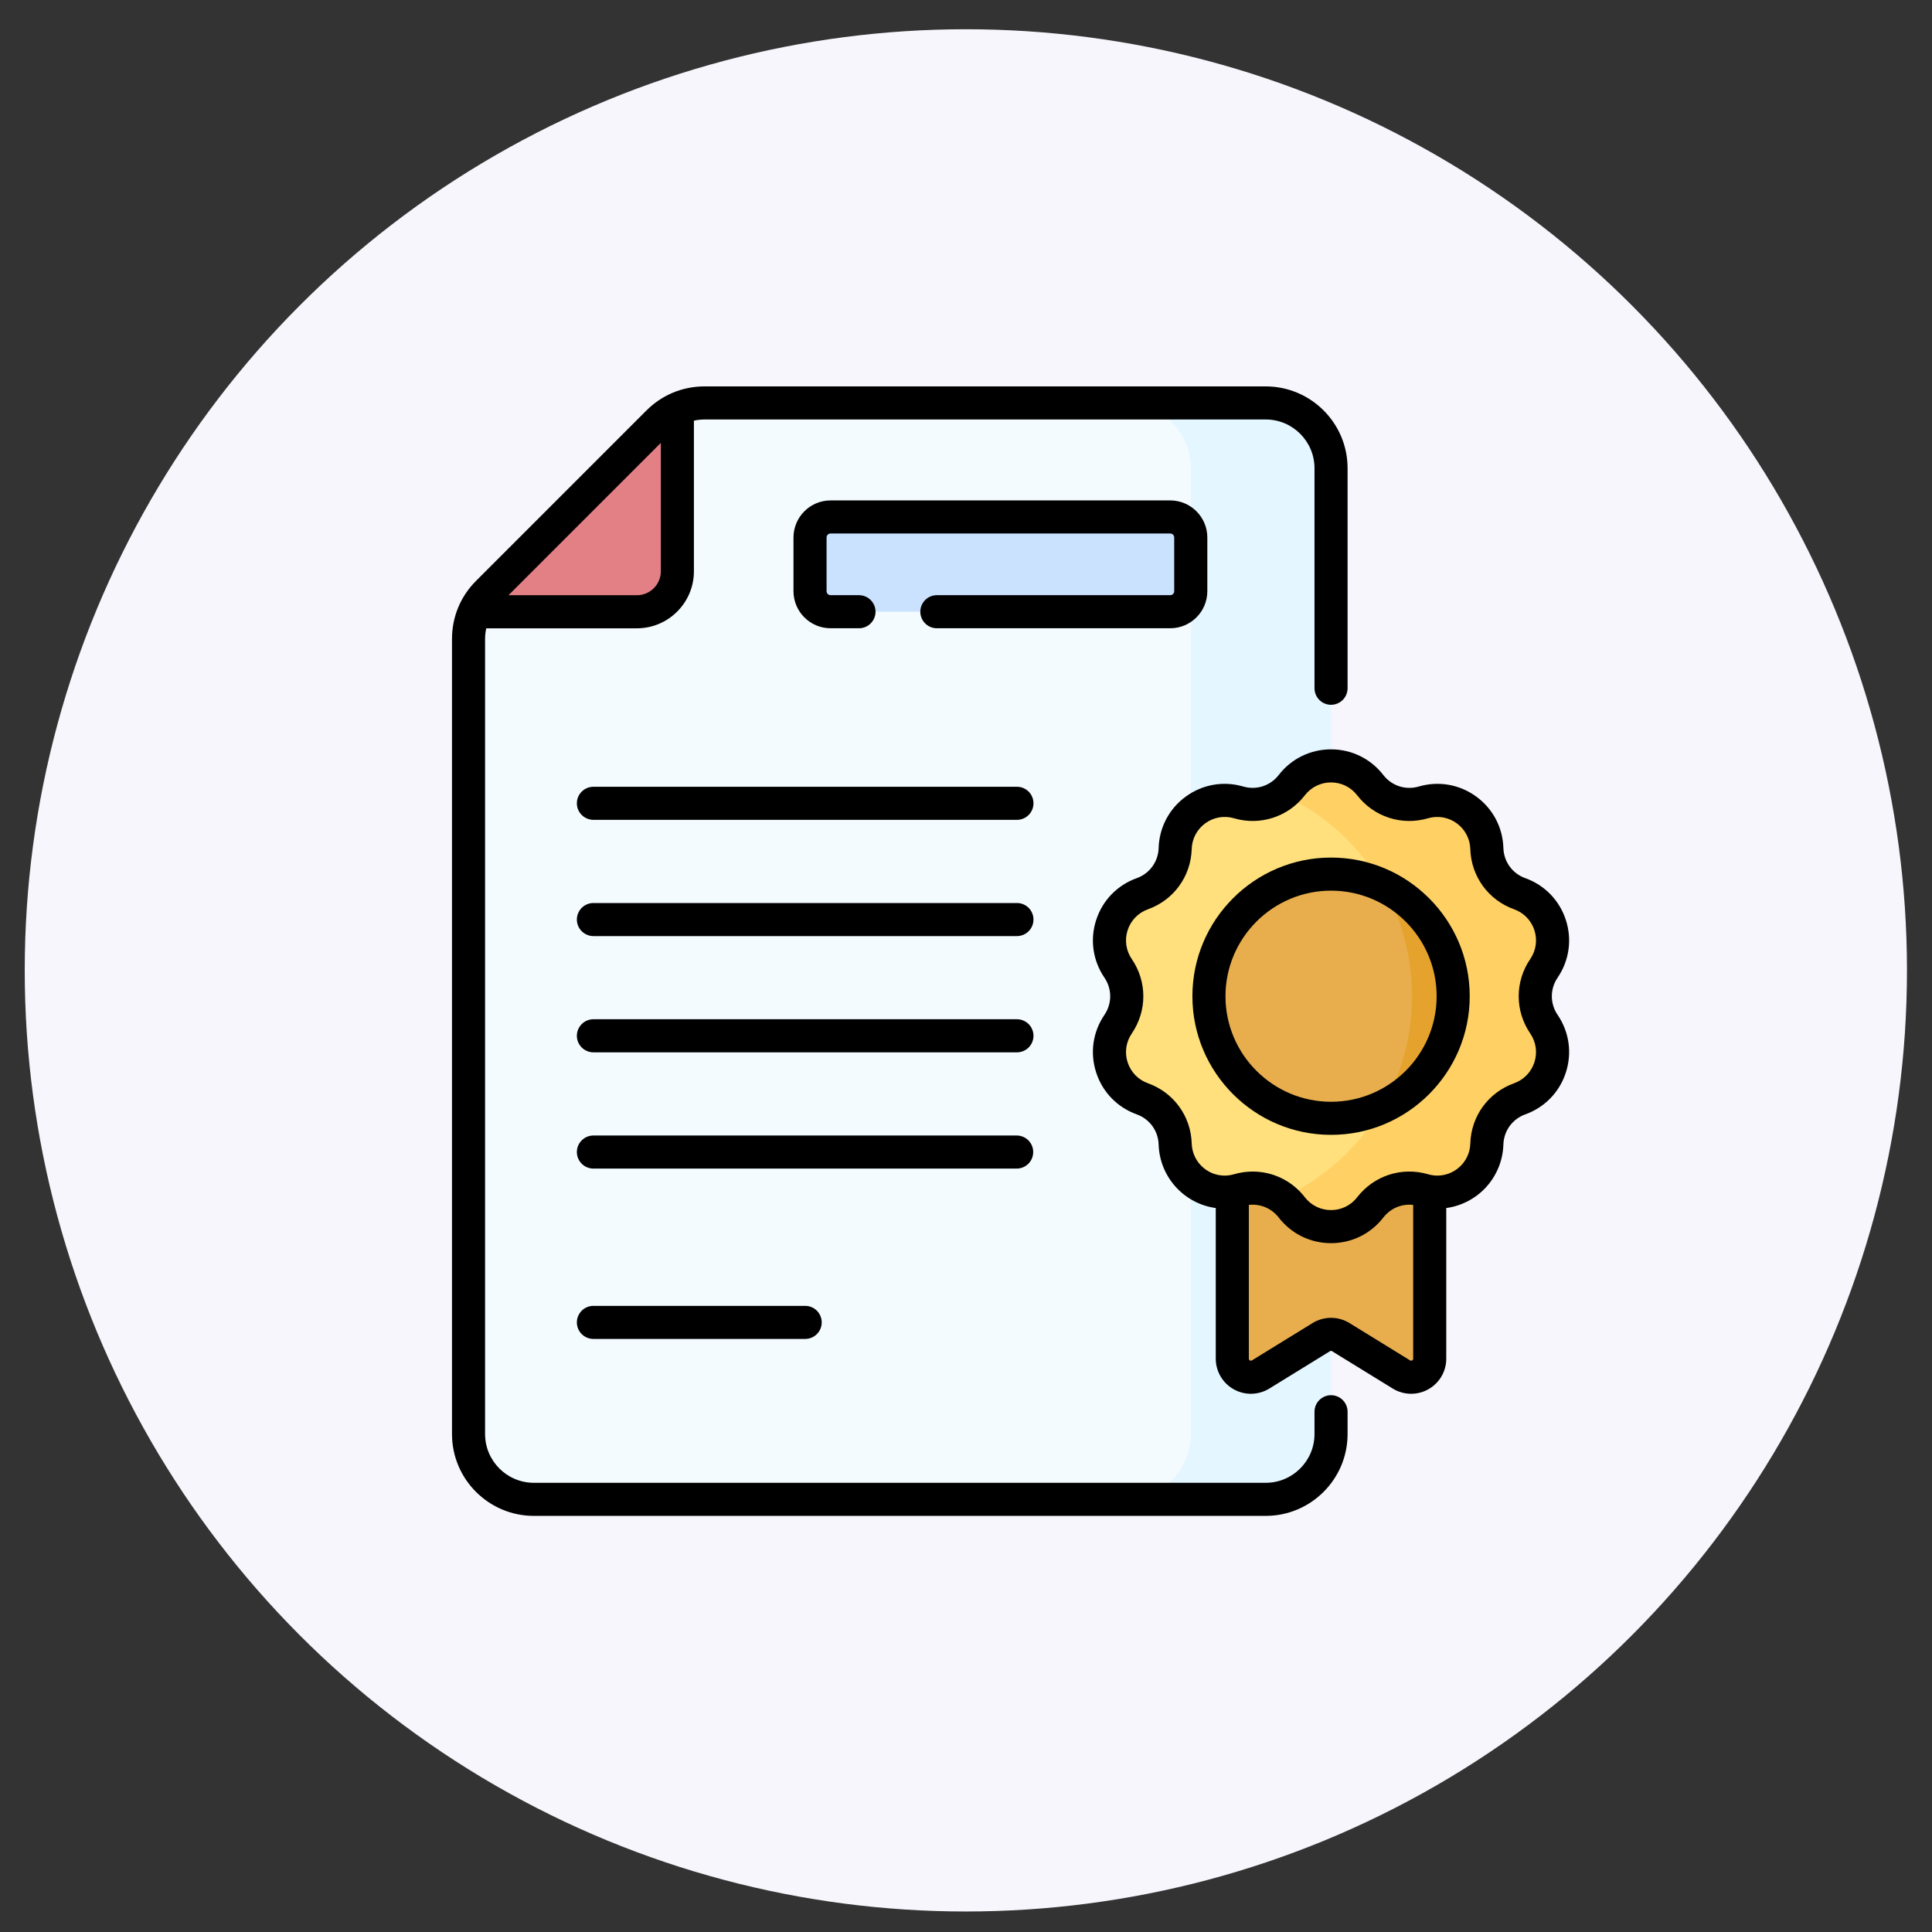 <svg width="65" height="65" viewBox="0 0 65 65" fill="none" xmlns="http://www.w3.org/2000/svg">
<rect x="0" y="0" width="65" height="65" fill="#333333" stroke="none"/>
<circle cx="32.495" cy="32.647" r="31.663" fill="#F7F6FC"/>
<g clip-path="url(#clip0_1351_10928)">
<path d="M23.7 13.555H42.584C43.797 13.555 44.781 14.539 44.781 15.752V48.244C44.781 49.458 43.797 50.441 42.584 50.441H17.961C16.747 50.441 15.764 49.458 15.764 48.244V21.491C15.764 21.202 15.82 20.917 15.931 20.65C16.041 20.383 16.203 20.141 16.407 19.937L22.146 14.198C22.35 13.994 22.592 13.832 22.859 13.722C23.125 13.611 23.411 13.555 23.7 13.555Z" fill="#F4FBFF"/>
<path d="M42.584 13.555H37.865C39.079 13.555 40.063 14.539 40.063 15.752V48.244C40.063 49.458 39.079 50.441 37.865 50.441H42.584C43.797 50.441 44.781 49.458 44.781 48.244V15.752C44.781 14.539 43.797 13.555 42.584 13.555Z" fill="#E4F6FF"/>
<path d="M16.407 19.943L22.146 14.204C22.332 14.018 22.55 13.867 22.79 13.758V19.224C22.79 19.977 22.18 20.586 21.427 20.586H15.961C16.07 20.347 16.221 20.129 16.407 19.943Z" fill="#E28086"/>
<path d="M39.372 20.579H27.945C27.762 20.579 27.586 20.506 27.456 20.377C27.327 20.247 27.254 20.071 27.254 19.888V18.082C27.254 17.898 27.327 17.723 27.456 17.593C27.586 17.463 27.762 17.391 27.945 17.391H39.372C39.556 17.391 39.731 17.463 39.861 17.593C39.991 17.723 40.063 17.898 40.063 18.082V19.888C40.063 20.071 39.991 20.247 39.861 20.377C39.731 20.506 39.556 20.579 39.372 20.579Z" fill="#CBE2FF"/>
<path d="M47.151 46.241L45.109 44.985C45.011 44.924 44.898 44.892 44.782 44.892C44.666 44.892 44.553 44.924 44.454 44.985L42.413 46.241C41.997 46.498 41.461 46.198 41.461 45.709V37.625H48.103V45.709C48.103 46.198 47.567 46.497 47.151 46.241Z" fill="#E8AE4D"/>
<path d="M46.102 26.413C46.307 26.678 46.587 26.875 46.906 26.979C47.225 27.083 47.568 27.088 47.889 26.994C48.937 26.688 49.992 27.454 50.025 28.546C50.035 28.881 50.146 29.205 50.343 29.476C50.54 29.747 50.814 29.953 51.13 30.066C52.157 30.435 52.56 31.674 51.945 32.577C51.757 32.854 51.656 33.181 51.656 33.516C51.656 33.852 51.757 34.179 51.945 34.456C52.56 35.358 52.157 36.598 51.13 36.967C50.814 37.08 50.54 37.285 50.343 37.557C50.146 37.828 50.035 38.152 50.025 38.487C49.992 39.578 48.937 40.344 47.889 40.039C47.568 39.945 47.225 39.95 46.906 40.053C46.587 40.157 46.307 40.354 46.102 40.619C45.434 41.483 44.13 41.483 43.462 40.619C43.257 40.354 42.977 40.157 42.658 40.053C42.339 39.95 41.996 39.945 41.675 40.039C40.627 40.344 39.572 39.578 39.539 38.487C39.529 38.152 39.418 37.828 39.221 37.557C39.024 37.285 38.75 37.08 38.434 36.967C37.407 36.598 37.004 35.358 37.619 34.456C37.807 34.179 37.908 33.852 37.908 33.516C37.908 33.181 37.807 32.854 37.619 32.577C37.004 31.674 37.407 30.435 38.434 30.066C38.75 29.953 39.024 29.747 39.221 29.476C39.418 29.205 39.529 28.881 39.539 28.546C39.572 27.454 40.627 26.688 41.675 26.994C41.996 27.088 42.339 27.083 42.658 26.979C42.977 26.875 43.257 26.678 43.462 26.413C44.13 25.55 45.434 25.55 46.102 26.413Z" fill="#FFE07D"/>
<path d="M51.944 34.456C51.755 34.179 51.654 33.852 51.654 33.516C51.654 33.181 51.755 32.854 51.944 32.577C52.559 31.674 52.156 30.435 51.128 30.066C50.813 29.953 50.539 29.747 50.342 29.476C50.145 29.205 50.034 28.881 50.024 28.546C49.99 27.454 48.936 26.688 47.888 26.994C47.566 27.088 47.224 27.083 46.905 26.979C46.586 26.875 46.306 26.678 46.1 26.413C45.432 25.55 44.129 25.55 43.461 26.413C43.368 26.533 43.26 26.639 43.139 26.73C45.715 27.903 47.506 30.501 47.506 33.516C47.506 36.532 45.715 39.129 43.139 40.303C43.26 40.393 43.368 40.5 43.461 40.619C44.129 41.483 45.432 41.483 46.1 40.619C46.306 40.354 46.586 40.157 46.905 40.053C47.224 39.95 47.566 39.945 47.888 40.039C48.936 40.344 49.99 39.578 50.024 38.487C50.034 38.152 50.145 37.828 50.342 37.557C50.539 37.285 50.813 37.08 51.128 36.967C52.156 36.598 52.559 35.358 51.944 34.456Z" fill="#FFD064"/>
<path d="M44.782 37.623C47.051 37.623 48.891 35.784 48.891 33.515C48.891 31.246 47.051 29.406 44.782 29.406C42.513 29.406 40.674 31.246 40.674 33.515C40.674 35.784 42.513 37.623 44.782 37.623Z" fill="#E8AE4D"/>
<path d="M48.889 33.518C48.889 31.866 47.914 30.441 46.508 29.789C47.143 30.886 47.506 32.16 47.506 33.518C47.506 34.876 47.143 36.15 46.508 37.247C47.914 36.594 48.889 35.17 48.889 33.518Z" fill="#E5A32E"/>
<path d="M16.407 19.943L22.146 14.204C22.332 14.018 22.55 13.867 22.79 13.758V19.224C22.79 19.977 22.18 20.586 21.427 20.586H15.961C16.07 20.347 16.221 20.129 16.407 19.943Z" fill="#E28086"/>
<path d="M34.205 26.47H19.956C19.81 26.472 19.671 26.532 19.568 26.636C19.466 26.74 19.408 26.88 19.408 27.026C19.408 27.172 19.466 27.312 19.568 27.416C19.671 27.52 19.81 27.58 19.956 27.583H34.205C34.279 27.584 34.352 27.57 34.42 27.543C34.489 27.515 34.551 27.475 34.604 27.423C34.657 27.371 34.699 27.309 34.727 27.241C34.756 27.173 34.77 27.1 34.77 27.026C34.77 26.952 34.756 26.879 34.727 26.811C34.699 26.743 34.657 26.681 34.604 26.629C34.551 26.577 34.489 26.537 34.42 26.509C34.352 26.482 34.278 26.468 34.205 26.47ZM34.205 30.381H19.956C19.81 30.383 19.671 30.443 19.568 30.547C19.466 30.651 19.408 30.791 19.408 30.937C19.408 31.083 19.466 31.223 19.568 31.327C19.671 31.431 19.81 31.491 19.956 31.494H34.205C34.279 31.495 34.352 31.481 34.42 31.454C34.489 31.426 34.551 31.386 34.604 31.334C34.657 31.282 34.699 31.22 34.727 31.152C34.756 31.084 34.77 31.011 34.77 30.937C34.77 30.863 34.756 30.79 34.727 30.722C34.699 30.654 34.657 30.592 34.604 30.54C34.551 30.488 34.489 30.448 34.42 30.42C34.352 30.393 34.278 30.379 34.205 30.381ZM34.205 34.291H19.956C19.81 34.294 19.671 34.353 19.568 34.458C19.466 34.562 19.408 34.702 19.408 34.848C19.408 34.994 19.466 35.134 19.568 35.238C19.671 35.343 19.81 35.402 19.956 35.405H34.205C34.279 35.406 34.352 35.392 34.42 35.365C34.489 35.337 34.551 35.297 34.604 35.245C34.657 35.193 34.699 35.131 34.727 35.063C34.756 34.995 34.77 34.922 34.77 34.848C34.77 34.774 34.756 34.701 34.727 34.633C34.699 34.565 34.657 34.503 34.604 34.451C34.551 34.399 34.489 34.359 34.42 34.331C34.352 34.304 34.278 34.29 34.205 34.291ZM34.761 38.759C34.761 38.686 34.747 38.614 34.719 38.546C34.691 38.479 34.65 38.417 34.598 38.365C34.547 38.314 34.485 38.273 34.418 38.245C34.35 38.217 34.278 38.203 34.205 38.203H19.956C19.81 38.205 19.671 38.265 19.568 38.369C19.466 38.473 19.408 38.613 19.408 38.759C19.408 38.905 19.466 39.045 19.568 39.15C19.671 39.254 19.81 39.313 19.956 39.316H34.205C34.278 39.316 34.35 39.301 34.418 39.273C34.485 39.245 34.547 39.204 34.598 39.153C34.65 39.101 34.691 39.04 34.719 38.972C34.747 38.905 34.761 38.832 34.761 38.759ZM19.956 43.934C19.81 43.937 19.671 43.996 19.568 44.1C19.466 44.205 19.408 44.345 19.408 44.491C19.408 44.637 19.466 44.777 19.568 44.881C19.671 44.985 19.81 45.045 19.956 45.047H27.098C27.244 45.045 27.384 44.985 27.486 44.881C27.589 44.777 27.646 44.637 27.646 44.491C27.646 44.345 27.589 44.205 27.486 44.1C27.384 43.996 27.244 43.937 27.098 43.934H19.956ZM40.619 19.89V18.084C40.619 17.396 40.059 16.836 39.371 16.836H27.944C27.256 16.836 26.696 17.396 26.696 18.084V19.89C26.696 20.578 27.256 21.137 27.944 21.137H28.909C29.055 21.135 29.194 21.075 29.296 20.971C29.399 20.867 29.456 20.727 29.456 20.581C29.456 20.435 29.399 20.295 29.296 20.191C29.194 20.086 29.055 20.027 28.909 20.024H27.944C27.908 20.024 27.874 20.01 27.849 19.985C27.823 19.96 27.809 19.925 27.809 19.89V18.084C27.809 18.01 27.869 17.949 27.944 17.949H39.371C39.445 17.949 39.505 18.009 39.505 18.084V19.89C39.505 19.964 39.445 20.024 39.371 20.024H31.511C31.365 20.027 31.225 20.086 31.123 20.19C31.021 20.294 30.963 20.435 30.963 20.581C30.963 20.727 31.021 20.867 31.123 20.971C31.225 21.075 31.365 21.135 31.511 21.137H39.371C40.059 21.137 40.619 20.578 40.619 19.89Z" fill="black"/>
<path d="M44.781 46.94C44.634 46.94 44.492 46.999 44.388 47.103C44.283 47.207 44.225 47.349 44.225 47.496V48.246C44.225 49.151 43.489 49.887 42.584 49.887H17.961C17.056 49.887 16.32 49.151 16.32 48.246V21.493C16.32 21.372 16.334 21.254 16.359 21.139H21.427C22.485 21.139 23.346 20.278 23.346 19.22V14.152C23.462 14.127 23.581 14.114 23.7 14.113H42.584C43.489 14.113 44.225 14.849 44.225 15.754V23.164C44.227 23.31 44.287 23.449 44.391 23.552C44.495 23.654 44.635 23.712 44.781 23.712C44.927 23.712 45.068 23.654 45.172 23.552C45.276 23.449 45.335 23.31 45.338 23.164V15.754C45.338 14.235 44.102 13 42.584 13H23.7C22.964 13 22.273 13.287 21.752 13.807L16.014 19.545C15.493 20.066 15.207 20.757 15.207 21.493V48.246C15.207 49.765 16.442 51 17.961 51H42.584C44.102 51 45.338 49.765 45.338 48.246V47.497C45.338 47.349 45.279 47.207 45.175 47.103C45.071 46.999 44.929 46.94 44.781 46.94ZM22.233 14.9V19.22C22.233 19.665 21.872 20.026 21.427 20.026H17.107L22.233 14.9Z" fill="black"/>
<path d="M52.404 32.892C52.794 32.319 52.896 31.611 52.681 30.951C52.467 30.291 51.969 29.778 51.316 29.544C50.883 29.389 50.594 28.991 50.58 28.531C50.559 27.837 50.225 27.205 49.663 26.797C49.102 26.39 48.398 26.267 47.732 26.462C47.29 26.591 46.822 26.439 46.541 26.075C46.116 25.526 45.474 25.211 44.781 25.211C44.087 25.211 43.445 25.526 43.02 26.075C42.739 26.439 42.271 26.59 41.829 26.462C41.163 26.267 40.459 26.39 39.898 26.797C39.336 27.205 39.002 27.837 38.981 28.531C38.967 28.991 38.678 29.389 38.245 29.544C37.592 29.778 37.094 30.291 36.88 30.951C36.665 31.611 36.767 32.319 37.157 32.892C37.416 33.272 37.416 33.764 37.157 34.145C36.767 34.718 36.665 35.425 36.88 36.085C37.094 36.745 37.592 37.258 38.245 37.492C38.678 37.648 38.967 38.046 38.981 38.506C38.997 39.032 39.199 39.535 39.551 39.926C39.903 40.318 40.382 40.572 40.903 40.643V45.711C40.903 45.921 40.959 46.127 41.066 46.309C41.172 46.49 41.325 46.639 41.508 46.742C41.692 46.844 41.899 46.896 42.109 46.892C42.319 46.887 42.525 46.827 42.704 46.717L44.745 45.46C44.778 45.44 44.798 45.449 44.816 45.46L46.858 46.717C47.037 46.827 47.242 46.887 47.452 46.892C47.662 46.896 47.87 46.844 48.053 46.742C48.237 46.639 48.389 46.49 48.496 46.309C48.602 46.127 48.658 45.921 48.658 45.711V40.643C49.18 40.572 49.659 40.318 50.011 39.926C50.362 39.535 50.564 39.032 50.58 38.506C50.594 38.046 50.883 37.648 51.316 37.492C51.969 37.258 52.467 36.745 52.681 36.085C52.896 35.425 52.795 34.718 52.404 34.144C52.145 33.764 52.145 33.273 52.404 32.892ZM47.441 45.769L45.4 44.512C45.214 44.398 44.999 44.337 44.781 44.337C44.562 44.337 44.347 44.398 44.161 44.512L42.12 45.769C42.11 45.775 42.098 45.779 42.086 45.779C42.073 45.78 42.061 45.777 42.051 45.771C42.04 45.765 42.031 45.756 42.025 45.745C42.019 45.735 42.016 45.723 42.016 45.711V40.538C42.399 40.493 42.778 40.649 43.02 40.962C43.445 41.511 44.087 41.825 44.781 41.825C45.474 41.825 46.116 41.511 46.541 40.962C46.783 40.649 47.162 40.493 47.545 40.538V45.711C47.545 45.723 47.542 45.735 47.536 45.745C47.53 45.756 47.521 45.765 47.51 45.771C47.5 45.777 47.488 45.78 47.475 45.779C47.463 45.779 47.451 45.775 47.441 45.769ZM51.484 34.771C51.679 35.058 51.73 35.412 51.623 35.741C51.515 36.071 51.267 36.328 50.94 36.445C50.073 36.756 49.495 37.551 49.467 38.472C49.457 38.796 49.315 39.088 49.067 39.294C48.787 39.526 48.409 39.613 48.044 39.506C47.16 39.248 46.224 39.552 45.66 40.281C45.557 40.416 45.423 40.525 45.271 40.599C45.118 40.674 44.95 40.713 44.78 40.712C44.611 40.713 44.443 40.674 44.29 40.599C44.138 40.525 44.004 40.416 43.901 40.281C43.47 39.724 42.823 39.416 42.147 39.416C41.934 39.416 41.722 39.446 41.517 39.506C41.148 39.614 40.771 39.524 40.494 39.294C40.246 39.087 40.104 38.796 40.094 38.472C40.066 37.551 39.488 36.756 38.621 36.445C38.461 36.388 38.316 36.295 38.197 36.173C38.079 36.051 37.99 35.903 37.938 35.741C37.885 35.58 37.87 35.408 37.894 35.24C37.918 35.072 37.981 34.911 38.077 34.771C38.596 34.01 38.596 33.026 38.077 32.265C37.981 32.125 37.918 31.965 37.894 31.796C37.87 31.628 37.885 31.457 37.938 31.295C37.99 31.133 38.079 30.986 38.197 30.864C38.316 30.742 38.461 30.649 38.621 30.592C39.488 30.281 40.066 29.485 40.094 28.564C40.098 28.394 40.142 28.228 40.221 28.078C40.301 27.927 40.414 27.797 40.552 27.698C40.689 27.598 40.847 27.53 41.015 27.501C41.182 27.472 41.354 27.482 41.517 27.53C42.401 27.788 43.337 27.484 43.901 26.756C44.004 26.621 44.138 26.512 44.29 26.437C44.443 26.362 44.611 26.323 44.78 26.324C45.127 26.324 45.448 26.481 45.66 26.756C46.224 27.484 47.159 27.788 48.044 27.53C48.207 27.482 48.379 27.472 48.546 27.501C48.714 27.53 48.872 27.598 49.009 27.698C49.147 27.797 49.26 27.927 49.339 28.078C49.419 28.228 49.462 28.394 49.467 28.564C49.495 29.485 50.073 30.281 50.94 30.592C51.1 30.649 51.245 30.742 51.364 30.864C51.482 30.986 51.571 31.133 51.623 31.295C51.676 31.456 51.691 31.628 51.667 31.796C51.643 31.965 51.58 32.125 51.484 32.265C50.965 33.026 50.965 34.01 51.484 34.771Z" fill="black"/>
<path d="M44.782 28.852C42.21 28.852 40.117 30.944 40.117 33.517C40.117 36.089 42.21 38.181 44.782 38.181C47.354 38.181 49.447 36.089 49.447 33.517C49.447 30.944 47.354 28.852 44.782 28.852ZM44.782 37.068C42.824 37.068 41.23 35.475 41.23 33.517C41.23 31.558 42.824 29.965 44.782 29.965C46.741 29.965 48.334 31.558 48.334 33.517C48.334 35.475 46.74 37.068 44.782 37.068Z" fill="black"/>
</g>
<defs>
<clipPath id="clip0_1351_10928">
<rect width="38" height="38" fill="white" transform="translate(15 13)"/>
</clipPath>
</defs>
</svg>
